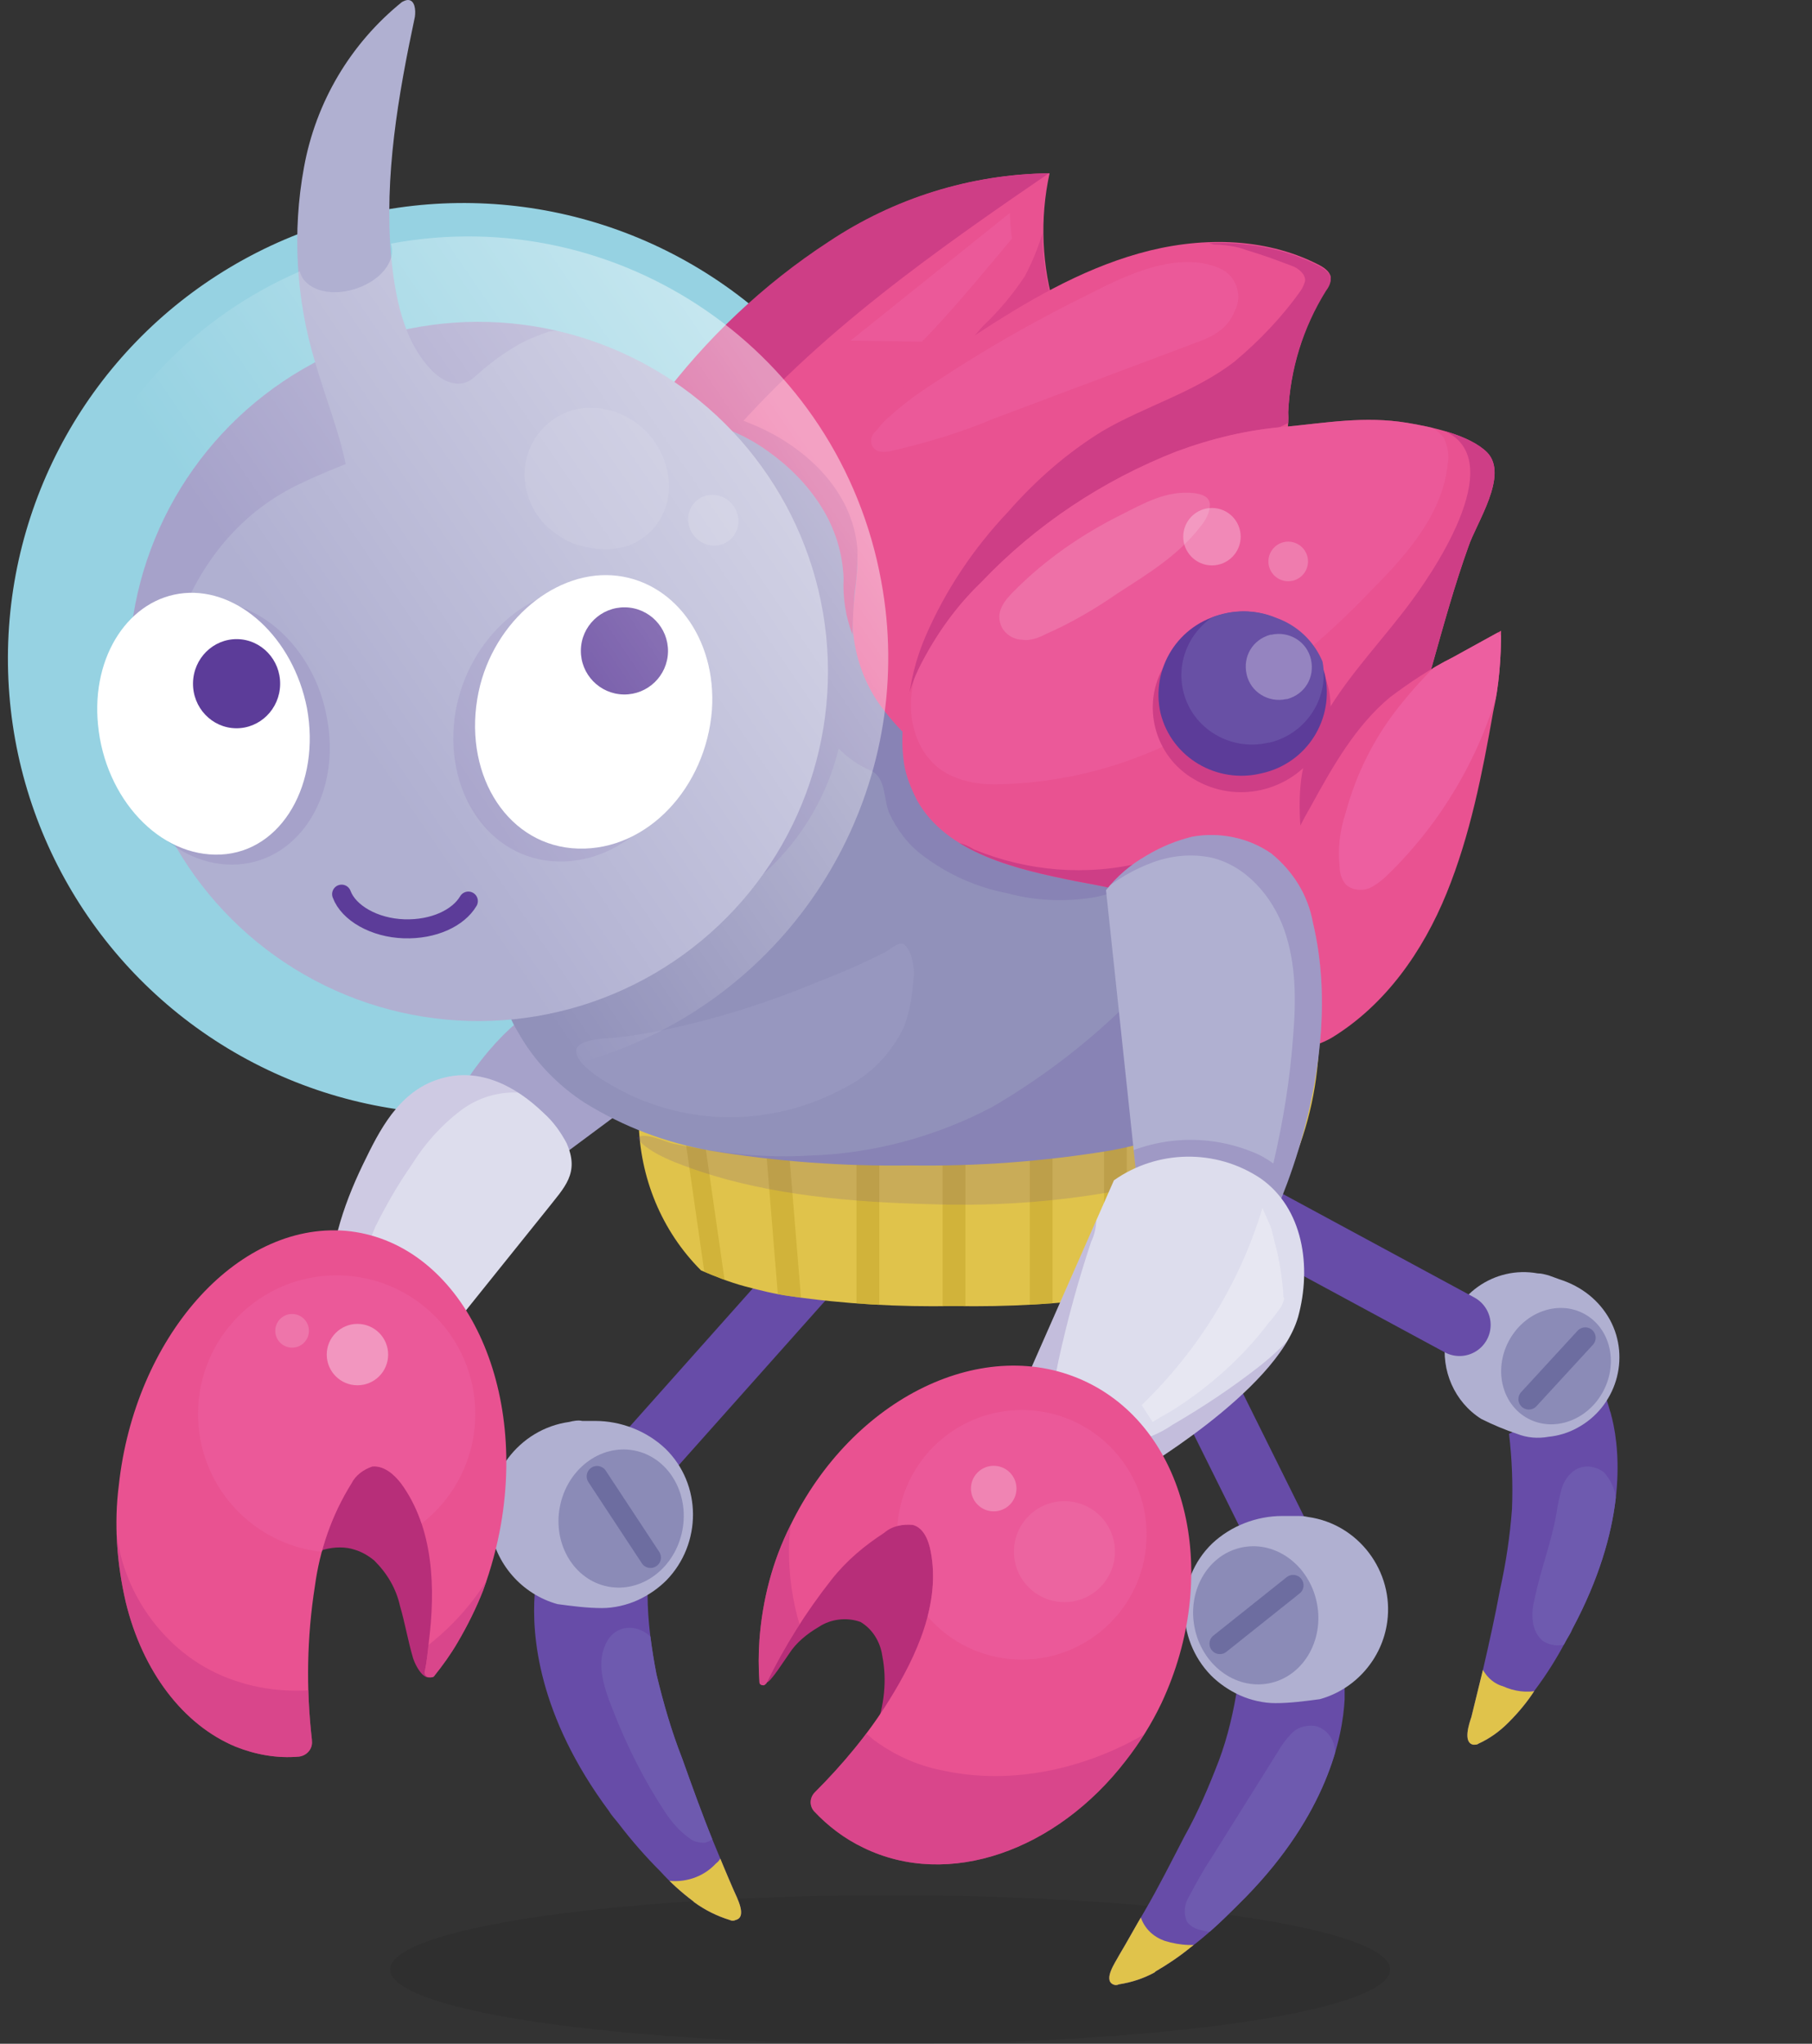 <?xml version="1.0" encoding="utf-8"?>
<!-- Generator: Adobe Illustrator 21.0.0, SVG Export Plug-In . SVG Version: 6.00 Build 0)  -->
<svg version="1.1" id="Layer_1" xmlns="http://www.w3.org/2000/svg" xmlns:xlink="http://www.w3.org/1999/xlink" x="0px" y="0px"
	 viewBox="0 0 183 206.4" style="enable-background:new 0 0 183 206.4;" xml:space="preserve">
<rect x="0" y="0" width="183" height="206.4" fill="#333333" stroke="none"/>
<style type="text/css">
	.st0{opacity:8.000000e-02;enable-background:new    ;}
	.st1{fill:#96D2E2;}
	.st2{fill:none;stroke:#674CA8;stroke-width:6.29;stroke-miterlimit:10;}
	.st3{fill:#674CA8;}
	.st4{fill:#B0B0D1;}
	.st5{fill:#8B8BB7;}
	.st6{fill:#E0C34B;}
	.st7{opacity:0.67;}
	.st8{clip-path:url(#SVGID_2_);}
	.st9{fill:#C9AC31;}
	.st10{opacity:0.12;fill:#5C3C99;enable-background:new    ;}
	.st11{fill:#DDDDED;}
	.st12{clip-path:url(#SVGID_4_);}
	.st13{fill:#B72E79;}
	.st14{fill:#E95291;}
	.st15{clip-path:url(#SVGID_6_);}
	.st16{opacity:0.59;fill:#ED5FA0;enable-background:new    ;}
	.st17{opacity:0.56;fill:#CE3E86;enable-background:new    ;}
	.st18{fill:#9191BA;}
	.st19{fill:none;stroke:#674CA8;stroke-width:6.29;stroke-linecap:round;stroke-miterlimit:10;}
	.st20{opacity:0.17;fill:#5C3C99;enable-background:new    ;}
	.st21{clip-path:url(#SVGID_8_);}
	.st22{fill:#CE3E86;}
	.st23{fill:#DB4589;}
	.st24{clip-path:url(#SVGID_10_);}
	.st25{clip-path:url(#SVGID_12_);}
	.st26{clip-path:url(#SVGID_14_);}
	.st27{opacity:0.2;fill:#5C3C99;enable-background:new    ;}
	.st28{clip-path:url(#SVGID_16_);}
	.st29{opacity:0.3;fill:#FFFFFF;enable-background:new    ;}
	.st30{clip-path:url(#SVGID_18_);}
	.st31{fill:#6E5AAF;}
	.st32{clip-path:url(#SVGID_20_);}
	.st33{clip-path:url(#SVGID_22_);}
	.st34{fill:#ED5FA0;}
	.st35{opacity:0.14;fill:#FFFFFF;enable-background:new    ;}
	.st36{opacity:0.29;fill:#FFFFFF;enable-background:new    ;}
	.st37{opacity:0.21;fill:#FFFFFF;enable-background:new    ;}
	.st38{fill:none;stroke:#6D6DA0;stroke-width:2.1;stroke-linecap:round;stroke-miterlimit:10;}
	.st39{opacity:0.22;fill:#B0B0D1;enable-background:new    ;}
	.st40{clip-path:url(#SVGID_24_);}
	.st41{opacity:0.37;fill:#FFFFFF;enable-background:new    ;}
	.st42{opacity:7.000000e-02;fill:#FFFFFF;enable-background:new    ;}
	.st43{opacity:0.26;fill:#FFFFFF;enable-background:new    ;}
	.st44{opacity:0.17;fill:#FFFFFF;enable-background:new    ;}
	.st45{clip-path:url(#SVGID_26_);}
	.st46{fill:#5C3C99;}
	.st47{clip-path:url(#SVGID_28_);}
	.st48{fill:#6850A5;}
	.st49{fill:#FFFFFF;}
	.st50{clip-path:url(#SVGID_30_);}
	.st51{clip-path:url(#SVGID_32_);}
	.st52{fill:none;stroke:#5C3C99;stroke-width:1.92;stroke-linecap:round;stroke-miterlimit:10;}
	.st53{opacity:9.000000e-02;fill:#FFFFFF;enable-background:new    ;}
	.st54{opacity:0.65;fill:url(#SVGID_33_);enable-background:new    ;}
</style>
<title>ziggy_8</title>
<g id="Layer_2">
	<g id="Layer_1-2">
		<ellipse class="st0" cx="89.9" cy="198.9" rx="50.5" ry="7.5"/>
		
			<ellipse transform="matrix(1 -1.308960e-02 1.308960e-02 1 -0.867 0.619)" class="st1" cx="46.8" cy="66.5" rx="46" ry="46"/>
		<line class="st2" x1="63.6" y1="148.8" x2="81.5" y2="128.7"/>
		<path class="st3" d="M54,161c0-0.3,0.1-0.6,0.1-0.8c0.1-0.8,0.2-1.6,0.4-2.4l10.9,3.2c0,2.7,0.4,5.5,0.9,8.1
			c0.7,2.9,1.5,5.7,2.6,8.5c1,2.8,2,5.6,3.1,8.3c0.7,1.7,1.4,3.4,2.1,5c0.3,0.7,1.4,2.7,0.2,3c-0.2,0.1-0.4,0.1-0.6,0
			c-1.3-0.4-2.5-1-3.6-1.8l-0.1-0.1c-1.2-0.9-2.3-1.9-3.3-3c-1.5-1.5-2.9-3.1-4.2-4.8c-0.3-0.4-0.7-0.8-1-1.3
			C54.3,173.2,53.7,165.1,54,161L54,161z"/>
		<path class="st4" d="M58.8,143.5c0.4,0,0.9,0,1.3,0c2.6,0,5.2,1,7.1,2.8c3.7,3.6,3.7,9.6,0.1,13.3c-0.8,0.8-1.8,1.5-2.9,2
			c-1.1,0.5-2.4,0.8-3.6,0.8c-1.5,0-3-0.2-4.5-0.4c-3.6-1-6.3-4.1-6.8-7.8c-0.7-5.1,2.9-9.9,8-10.6
			C57.9,143.5,58.4,143.4,58.8,143.5L58.8,143.5z"/>
		<ellipse transform="matrix(0.188 -0.982 0.982 0.188 -99.716 186.188)" class="st5" cx="62.8" cy="153.4" rx="7" ry="6.3"/>
		<path class="st6" d="M133.1,101.3l-67.4,10.8c-0.4,0.4-0.8,0.7-1.2,1.1c0.1,5.7,2.3,11.1,6.3,15.1c1.4,0.6,2.9,1.2,4.4,1.6
			c1.5,0.4,3.1,0.8,4.6,1c5.5,0.8,11,1.1,16.5,1l0,0c5.5,0.1,11-0.2,16.5-1c3.6-0.5,7-1.6,10.2-3.2c0.7-0.4,1.4-0.8,2-1.3
			C131,119.5,133.9,110.4,133.1,101.3z"/>
		<path class="st3" d="M135.8,171.6c0-0.3,0-0.5,0-0.8c0-0.8,0-1.5-0.1-2.3l-10.7,1.7c-0.4,2.6-1,5.2-1.9,7.6
			c-1,2.6-2.1,5.2-3.5,7.7c-1.3,2.5-2.6,5.1-4,7.5c-0.9,1.5-1.7,3-2.6,4.5c-0.3,0.6-1.6,2.4-0.6,2.9c0.2,0.1,0.4,0.1,0.6,0
			c1.3-0.2,2.5-0.6,3.6-1.2l0.1-0.1c1.2-0.7,2.4-1.5,3.5-2.4c1.6-1.2,3.1-2.6,4.5-4c0.3-0.3,0.7-0.7,1.1-1.1
			C134,183.2,135.6,175.5,135.8,171.6L135.8,171.6z"/>
		<g class="st7">
			<g>
				<defs>
					<path id="SVGID_1_" d="M133.1,101.3l-67.4,10.8c-0.4,0.4-0.8,0.7-1.2,1.1c0.1,5.7,2.3,11.1,6.3,15.1c1.4,0.6,2.9,1.2,4.4,1.6
						c1.5,0.4,3.1,0.8,4.6,1c5.5,0.8,11,1.1,16.5,1l0,0c5.5,0.1,11-0.2,16.5-1c3.6-0.5,7-1.6,10.2-3.2c0.7-0.4,1.4-0.8,2-1.3
						C131,119.5,133.9,110.4,133.1,101.3z"/>
				</defs>
				<clipPath id="SVGID_2_">
					<use xlink:href="#SVGID_1_"  style="overflow:visible;"/>
				</clipPath>
				<g class="st8">
					<polygon class="st9" points="81.1,133.6 78.8,133.7 77.2,114.1 79.5,114 					"/>
					<rect x="86.5" y="113.7" class="st9" width="2.3" height="19.6"/>
					<rect x="95.2" y="113.9" class="st9" width="2.3" height="19.6"/>
					<rect x="104" y="114" class="st9" width="2.3" height="19.7"/>
					<rect x="111.5" y="113.7" class="st9" width="2.3" height="19.6"/>
					<polygon class="st9" points="73.8,133.6 71.9,133.8 69.1,114.3 71,114.1 					"/>
				</g>
			</g>
		</g>
		<path class="st4" d="M53.8,118.9l14.4-10.7c0,0,3.3-7.8-1.5-8.9s-13.5-0.7-20.9,11.9L53.8,118.9z"/>
		<path class="st10" d="M53.8,118.9l14.4-10.7c0,0,3.3-7.8-1.5-8.9s-13.5-0.7-20.9,11.9L53.8,118.9z"/>
		<path class="st11" d="M44.2,135.9l6.1-7.6l4.9-6.1c1.8-2.3,3.4-3.7,2-6.8c-0.6-1.1-1.3-2.1-2.3-3c-2.8-2.7-6.4-4.6-10.3-3.5
			s-5.9,4.5-7.6,8c-2.1,4.2-3.7,8.7-3.7,13.4"/>
		<g>
			<defs>
				<path id="SVGID_3_" d="M44.2,135.9l6.1-7.6l4.9-6.1c1.8-2.3,3.4-3.7,2-6.8c-0.6-1.1-1.3-2.1-2.3-3c-2.8-2.7-6.4-4.6-10.3-3.5
					s-5.9,4.5-7.6,8c-2.1,4.2-3.7,8.7-3.7,13.4"/>
			</defs>
			<clipPath id="SVGID_4_">
				<use xlink:href="#SVGID_3_"  style="overflow:visible;"/>
			</clipPath>
			<g class="st12">
				<path class="st10" d="M41.6,117.6c1.3-2.1,3-4,5-5.5c2-1.5,4.6-2.1,7-1.6c-2.4-2.4-6-3.4-9.3-2.5c-3.3,0.9-6.1,3-8,5.8
					c-1.9,2.8-3.2,5.9-4,9.2c-0.2,0.5-0.2,1,0,1.5c0.3,0.3,0.6,0.6,1,0.7c0.8,0.3,2.1,1.2,3,1s1.3-1.6,1.6-2.3
					C39,121.7,40.2,119.6,41.6,117.6z"/>
			</g>
		</g>
		<path class="st13" d="M35.8,156.5c0.7,0.2,1.4,0.6,2,1.1c1.3,1.3,2.2,2.8,2.6,4.6c0.5,1.7,0.8,3.5,1.3,5.2c0.3,1,1.5,3.1,2.3,1.3
			c1.3-2.8,2-5.9,2.2-9c0.3-3.3,0.2-6.8-1.3-9.9s-4.5-5.5-7.8-5.4c-4.7,0.1-7,4.3-8.2,8.2c-0.7,2.1-1.6,4.7-1.2,6.9
			c0,0.2,0.1,0.3,0.2,0.5c0.3,0.4,1,0,1.3-0.3c1.1-1.1,2-2.6,3.5-3.2C33.8,156.2,34.9,156.2,35.8,156.5z"/>
		<path class="st14" d="M34.9,124.3C23.8,123.4,13.6,135.2,12,150c-0.5,3.9-0.2,7.9,0.7,11.8c1.7,7,5.8,12.4,11.1,14.6
			c2,0.8,4.2,1.2,6.4,1c0.8-0.1,1.4-0.8,1.3-1.6c0,0,0,0,0-0.1c-0.6-5.2-0.5-10.4,0.3-15.5c0.5-3.7,1.7-7.2,3.7-10.4
			c0.4-0.8,1.2-1.4,2.1-1.7c1.2-0.1,2.2,0.8,2.9,1.7c3.3,4.5,3.5,10.6,2.8,16.1c-0.1,1-0.2,1.9-0.4,2.9c-0.1,0.3,0.2,0.6,0.5,0.6
			c0.2,0,0.4,0,0.5-0.2c0.8-1,1.6-2.1,2.3-3.3c1-1.7,1.9-3.5,2.6-5.3c0.8-2.2,1.4-4.4,1.8-6.7C53.2,138.8,46.1,125.3,34.9,124.3z"/>
		<g>
			<defs>
				<path id="SVGID_5_" d="M34.9,124.3C23.8,123.4,13.6,135.2,12,150c-0.5,3.9-0.2,7.9,0.7,11.8c1.7,7,5.8,12.4,11.1,14.6
					c2,0.8,4.2,1.2,6.4,1c0.8-0.1,1.4-0.8,1.3-1.6c0,0,0,0,0-0.1c-0.6-5.2-0.5-10.4,0.3-15.5c0.5-3.7,1.7-7.2,3.7-10.4
					c0.4-0.8,1.2-1.4,2.1-1.7c1.2-0.1,2.2,0.8,2.9,1.7c3.3,4.5,3.5,10.6,2.8,16.1c-0.1,1-0.2,1.9-0.4,2.9c-0.1,0.3,0.2,0.6,0.5,0.6
					c0.2,0,0.4,0,0.5-0.2c0.8-1,1.6-2.1,2.3-3.3c1-1.7,1.9-3.5,2.6-5.3c0.8-2.2,1.4-4.4,1.8-6.7C53.2,138.8,46.1,125.3,34.9,124.3z"
					/>
			</defs>
			<clipPath id="SVGID_6_">
				<use xlink:href="#SVGID_5_"  style="overflow:visible;"/>
			</clipPath>
			<g class="st15">
				<circle class="st16" cx="34" cy="142.8" r="14"/>
				<path class="st17" d="M11.8,151.1c-0.9,7.1,3.3,14.4,9.5,17.6s13.9,2.5,19.9-1.1c7.5-4.8,12-13,11.9-21.9l3.6,19.7l-14.2,18.4
					l-16.2,2.7l-15.2-7.3l-2.5-13.7l0.2-10.8l3.4-8.6"/>
			</g>
		</g>
		<path class="st18" d="M133.5,97c0-0.1,0-0.1,0-0.2c0-0.3,0-0.6,0-0.8c0-0.4,0-0.1,0-0.1c-0.1-1.4-0.5-2.8-1.2-4
			c-1.8-3.5-5-6.1-8.2-8c-9.5-5.7-21.3-7.5-32.2-7.5l0,0c-10.9,0-22.7,1.8-32.2,7.5c-3.3,2-6.5,4.6-8.2,8c-0.6,1.2-1,2.6-1.2,4
			c0,0,0,0.1,0,0.1c0,0.3,0,0.6,0,0.8c0,0.1,0,0.1,0,0.2s0,0.1,0,0.1c0.1,2.5,0.7,5,2,7.1c1.6,2.9,4,5.4,6.8,7.2
			c3.9,2.4,8.1,4,12.6,4.8c6.7,1.1,13.4,1.6,20.2,1.5l0,0c6.8,0.1,13.5-0.4,20.2-1.5c4.5-0.8,8.7-2.4,12.6-4.8
			c2.8-1.8,5.2-4.3,6.8-7.2c1.3-2.2,1.9-4.6,2-7.1C133.4,97.1,133.5,97.1,133.5,97z"/>
		<line class="st2" x1="129.6" y1="156" x2="116.2" y2="129"/>
		<ellipse class="st18" cx="81.1" cy="60.8" rx="23.5" ry="23"/>
		<path class="st4" d="M130.9,153.1c-0.4,0-0.9,0-1.4,0c-2.6,0-5.2,1-7.1,2.8c-3.7,3.6-3.7,9.6-0.1,13.3c0.8,0.8,1.8,1.5,2.9,2
			c1.1,0.5,2.4,0.8,3.6,0.8c1.5,0,3-0.2,4.5-0.4c3.6-1,6.3-4.1,6.8-7.8c0.7-5.1-2.9-9.9-8-10.6C131.7,153.1,131.3,153.1,130.9,153.1
			L130.9,153.1z"/>
		<ellipse transform="matrix(0.982 -0.188 0.188 0.982 -28.458 26.824)" class="st5" cx="126.9" cy="163.1" rx="6.3" ry="7"/>
		<path class="st3" d="M162.8,143.2c-0.1-0.3-0.1-0.5-0.2-0.7c-0.2-0.7-0.4-1.4-0.7-2.1l-9.5,4.4c0.3,2.5,0.4,5.1,0.3,7.6
			c-0.2,2.7-0.6,5.4-1.2,8.1c-0.5,2.7-1.1,5.4-1.7,8c-0.4,1.6-0.8,3.3-1.2,4.9c-0.2,0.6-0.9,2.6,0.2,2.8c0.2,0,0.4,0,0.5-0.1
			c1.1-0.5,2.1-1.2,3-2.1l0.1-0.1c1-1,1.9-2.1,2.6-3.2c1.2-1.6,2.2-3.2,3.1-4.9c0.2-0.4,0.5-0.8,0.7-1.3
			C164.2,154.4,163.7,146.9,162.8,143.2L162.8,143.2z"/>
		<path class="st4" d="M156.4,128.8l1.1,0.4c2.2,0.7,4,2.1,5.1,4.1c2.1,3.9,0.6,8.8-3.3,10.9c-0.9,0.5-1.9,0.8-2.9,0.9
			c-1.1,0.2-2.2,0.1-3.2-0.3c-1.2-0.4-2.4-0.9-3.6-1.5c-2.7-1.7-4.1-4.9-3.6-8.1c0.7-4.4,4.9-7.4,9.3-6.6
			C155.7,128.6,156,128.7,156.4,128.8L156.4,128.8z"/>
		<ellipse transform="matrix(0.47 -0.883 0.883 0.47 -38.544 211.826)" class="st5" cx="157.1" cy="138" rx="6" ry="5.4"/>
		<line class="st19" x1="147.4" y1="133.8" x2="125.2" y2="121.8"/>
		<path class="st20" d="M115,85.9c-4-4.4-10.2-6.1-14.5-10.1c-6.3-5.8-7.6-15.2-11.8-22.7c-1.7-3.1-3.9-5.8-6.6-8.2
			c-1.9-1.8-4.1-3.1-6.5-4c-2.4-0.9-5.1-0.8-7.5,0.1c-1.6,0.5-2.8,1.8-3.1,3.5c-13.7-2.6-27,6.3-29.7,20.1s6.3,27,20.1,29.7
			c13.2,2.5,26.1-5.7,29.3-18.7c0.9,0.9,2,1.7,3.2,2.2c1.6,0.7,1.3,2.8,1.9,4.3c0.8,1.7,1.9,3.2,3.4,4.3c2.5,1.9,5.4,3.2,8.5,3.8
			c2.9,0.8,6,0.9,8.9,0.4c1.5-0.3,2.9-0.8,4.2-1.6C116.5,88.1,116.2,87.3,115,85.9z"/>
		<path class="st14" d="M80.7,47c-0.8-0.7-1.6-1.3-2.4-1.9c-1.5-1.2-3.1-2.2-4.9-2.8c-2.9-0.9-6-0.1-8.1,2c-0.4-1.3,0.5-2.7,1.4-3.8
			c4.7-6.3,10.5-11.8,17.1-16.1c6.6-4.4,14.3-6.8,22.2-6.9c-1,4.6-0.8,9.4,0.6,13.9c-3.9,2.7-7.7,5.6-11.4,8.7l-6,4.9
			c-1.1,1.1-2,2.3-2.8,3.6c-0.4,0.6,0.1,1.8-0.5,2.2c-0.8,0.5-2.4-1.2-3-1.8S81.4,47.6,80.7,47z"/>
		<g>
			<defs>
				<path id="SVGID_7_" d="M79.9,47.8c-1.4-2.6-3.8-4.6-6.6-5.5c-2.9-0.9-6-0.1-8.1,2c-0.4-1.3,0.5-2.7,1.4-3.8
					c4.7-6.3,10.5-11.8,17.1-16.1c6.6-4.4,14.3-6.8,22.2-6.9c-1,4.6-0.8,9.4,0.6,13.9c-3.9,2.7-7.7,5.6-11.4,8.7l-6.5,5.3
					c-2,1.7-4.5,3.2-6.3,5.2C81.3,49.8,80.5,48.8,79.9,47.8z"/>
			</defs>
			<clipPath id="SVGID_8_">
				<use xlink:href="#SVGID_7_"  style="overflow:visible;"/>
			</clipPath>
			<g class="st21">
				<path class="st22" d="M72.8,45.1c9.6-11.4,22-20,34.3-28.4c-0.7-1-1.8-1.7-3-1.9c-1.3-0.2-2.5-0.3-3.8-0.2
					c-6.6,0.2-13.2,1.7-19.3,4.2c-6.1,2.6-11.4,6.9-15,12.5c-2.2,3.5-3.5,7.8-2.1,11.7c0.3,1,1,1.9,1.9,2.4c1.1,0.4,2.4-0.1,3.5-0.5
					S72,44.2,72.8,45.1z"/>
				<path class="st23" d="M106.2,16.2c0.2,4.1-0.8,8.1-2.7,11.7c-1.2,1.8-2.6,3.5-4.2,5c-2.8,3.1-5.2,6.6-6.9,10.4
					c6-7.1,12.3-14.5,20.8-18.1c0.4-0.2,0.8-0.4,0.8-0.8c0-0.1,0-0.3-0.1-0.4c-0.8-1.8-2-3.5-3.6-4.7c-1.2-0.9-2.9-1.6-4-0.6"/>
			</g>
		</g>
		<path class="st14" d="M94.6,76.1c-2.1-0.1-5.4-4.3-6.2-5.6c-1.5-2.4-2.3-5.2-2.3-8c0.1-2,0.5-4.1,0.5-6.1
			c-0.1-1.5-0.4-3.1-1.1-4.5c-0.6-1.3-2.2-2.5-2.7-3.7c-0.8-1.9,4.3-5.7,5.7-6.9c3.1-2.7,6.5-5.2,9.9-7.4c5.2-3.4,10.6-6.6,16.6-8.3
			s12.6-1.7,18.1,1.1c0.6,0.3,1.2,0.7,1.3,1.3c0,0.5-0.2,0.9-0.5,1.3c-2.3,3.7-3.6,7.9-3.8,12.3c0.1,1.5-0.2,2.9-0.7,4.3
			c-0.9,1.3-2.1,2.4-3.6,3.1c-6.2,3.4-12,7.4-17.6,11.8c-2.7,2.2-5.2,4.7-7.5,7.3c-1.1,1.3-2.2,2.7-3.2,4.1
			c-0.5,0.7-1.8,3.6-2.6,3.8C94.9,76.1,94.8,76.1,94.6,76.1z"/>
		<g>
			<defs>
				<path id="SVGID_9_" d="M94.6,77.1c-3.2-1.1-5.9-3.5-7.3-6.7c-1.4-3.1-2.2-6.4-2.5-9.8c-0.5-3.8-0.8-7.9-3.4-10.7
					c-0.6-0.6,0.2-1,0.7-1.7C86.5,42.5,92.4,38,98.4,34c5.2-3.4,10.6-6.6,16.6-8.3s12.6-1.7,18.1,1.1c0.6,0.3,1.2,0.7,1.3,1.3
					c0,0.5-0.2,0.9-0.5,1.3c-2.3,3.7-3.6,7.9-3.8,12.3c0.1,1.5-0.2,2.9-0.7,4.3c-0.9,1.3-2.1,2.4-3.6,3.1c-6.2,3.4-12,7.4-17.6,11.8
					C102.8,65.3,98.1,70.8,94.6,77.1z"/>
			</defs>
			<clipPath id="SVGID_10_">
				<use xlink:href="#SVGID_9_"  style="overflow:visible;"/>
			</clipPath>
			<g class="st24">
				<path class="st22" d="M129,26.3c0.5,0.2,1.1,0.4,1.6,0.6s1.3,0.8,1.2,1.5c-0.1,0.3-0.2,0.6-0.4,0.9c-1.9,2.7-4.2,5.1-6.7,7.2
					c-4,3.1-9,4.5-13.3,7c-3.6,2.2-6.8,5-9.6,8.2c-3.5,3.7-6.3,7.9-8.3,12.5c-1,2.3-1.6,4.7-1.8,7.2c0,1,0,2,0.2,3
					c0.1,0.9,1,2.6,0.9,3.3c1-8.1,4.6-15.7,10.2-21.7c3.5-3.5,7.7-6.2,12.4-7.8c2.3-0.9,4.8-1.4,7.1-2.2c2.2-0.8,4.3-1.7,6.4-2.7
					c1.1-0.5,2.2-1.1,3.1-1.8c2.1-1.9,1.8-5.2,2.7-7.7c0.7-1.6,1.5-3.1,2.6-4.5c0.2-0.2,0.3-0.4,0.3-0.7c0-0.3-0.2-0.6-0.5-0.8
					c-2.2-1.9-4.8-3.2-7.6-3.9c-2.4-0.6-6.3-1.2-8.6,0c-0.3,0.2,1.6,0.8,1.7,0.8c0.8,0,1.6,0.1,2.5,0.3
					C126.3,25.4,127.7,25.8,129,26.3z"/>
			</g>
		</g>
		<path class="st14" d="M92.6,80.8c-0.6-1.2-1.1-2.4-1.3-3.7c-0.5-3.4,0.1-6.9,1.7-10c1.6-3.1,3.6-5.9,6.1-8.3
			c5.5-5.8,12.3-10.3,19.7-13.2c3.5-1.3,7.2-2.2,11-2.5c4.2-0.4,8-1.1,12.3-0.4c2.4,0.4,6.3,1.2,8.1,3c2.2,2.3-1.1,7.1-1.9,9.5
			c-1.4,3.9-2.5,7.9-3.6,11.8c-2.2,7.8-4.5,15.7-8.7,22.7c-0.8,1.5-2,2.8-3.5,3.7c-2.1,1-5.2,0.4-7.4-0.2
			c-5.4-1.8-10.8-3.2-16.4-4.2C102.7,87.8,95.6,86.2,92.6,80.8z"/>
		<g>
			<defs>
				<path id="SVGID_11_" d="M92.6,80.8c-0.6-1.2-1.1-2.4-1.3-3.7c-0.5-3.4,0.1-6.9,1.7-10c1.6-3.1,3.6-5.9,6.1-8.3
					c5.5-5.8,12.3-10.3,19.7-13.2c3.5-1.3,7.2-2.2,11-2.5c4.2-0.4,8-1.1,12.3-0.4c2.4,0.4,6.3,1.2,8.1,3c2.2,2.3-1.1,7.1-1.9,9.5
					c-1.4,3.9-2.5,7.9-3.6,11.8c-2.2,7.8-4.5,15.7-8.7,22.7c-0.8,1.5-2,2.8-3.5,3.7c-2.1,1-5.2,0.4-7.4-0.2
					c-5.4-1.8-10.8-3.2-16.4-4.2C102.7,87.8,95.6,86.2,92.6,80.8z"/>
			</defs>
			<clipPath id="SVGID_12_">
				<use xlink:href="#SVGID_11_"  style="overflow:visible;"/>
			</clipPath>
			<g class="st25">
				<path class="st22" d="M144.6,43.1c8.5,2,0.8,13.7-1.9,17.4s-5.9,7-8.3,10.8c-1.4,2-2.4,4.3-2.9,6.8c-0.6,3.6,0,7.8,0.7,11.4
					c0.2,1.1,1,6.6,2.7,6.5c0.6,0,1.9-3.4,2.3-3.9c0.8-1.2,1.6-2.4,2.4-3.6c6.1-9.7,7.2-21.7,11.1-32.4c1.1-2.9,2.4-6.1,1.4-9
					C151,43.9,147.7,42.2,144.6,43.1z"/>
				<path class="st16" d="M95.6,78.1c1.7,0.9,3.6,1.2,5.5,1.1c7.3-0.2,14.4-2.3,20.7-6.1c6.2-3.8,11.9-8.4,16.9-13.7
					c3.5-3.5,7-7.6,7.5-12.5c0.2-0.9,0-1.9-0.4-2.7c-0.7-0.9-1.8-1.4-2.9-1.6c-8.3-2-17.1-0.7-24.9,2.6c-6.1,2.7-11.7,6.3-16.7,10.8
					c-4.3,3.8-8.2,7.4-9.1,13.2C91.5,72.6,92.6,76.4,95.6,78.1z"/>
				<path class="st22" d="M98.4,85.8c5.4,2.2,11.3,2.7,17,1.3c-0.9,1.2-1.9,2.3-2.9,3.4c-0.4,0.4-0.8,0.7-1.3,1
					c-0.5,0.2-0.9,0.3-1.4,0.3c-3.8,0-7.5-1-10.8-3c-1-0.5-2-1.2-2.9-2c-0.4-0.4-2.1-2.1-0.8-2.4c0.5-0.2,1,0.4,1.4,0.7
					C97.3,85.2,97.9,85.5,98.4,85.8z"/>
			</g>
		</g>
		<path class="st14" d="M130.3,100.9c-0.2,0.8-0.2,1.7-0.2,2.5c0.1,0.8,0.5,1.6,1.3,2c1,0.5,2.2-0.1,3.1-0.6
			c5.4-3.3,9.2-8.7,11.6-14.6s3.6-12.1,4.7-18.3c0.6-2.7,0.8-5.4,0.8-8.2l-4.9,2.7c-2.2,1.1-4.3,2.5-6.3,4c-3.5,2.9-5.8,7-8,11
			c-0.8,1.4-1.6,2.9-2.2,4.4c-0.8,1.4-0.9,3.1-0.4,4.6C130.7,93.9,130.9,97.4,130.3,100.9z"/>
		<path class="st20" d="M81.8,116.7c6.4-0.2,12.7-1.9,18.4-4.9c5.5-3.2,10.6-7.2,15-11.8c1.5,1.2,2.4,4.1,3,5.9
			c0.5,1.4,0.8,2.8,1,4.2c0.2,1.4,0.3,2.9,0.1,4.3c-0.3,1.1-0.6,2.2-0.8,3.4c0.1,0.8-0.5,1.5-1.3,1.6c-0.1,0-0.1,0-0.2,0
			c-7.7,1.8-15.5,2.5-23.4,2.2c-7.6-0.2-15.7-0.9-22.9-3.3c-2-0.7-5.1-1.7-6.4-3.4c0.9-0.6,2.8,0.4,3.7,0.6c1.5,0.3,3,0.6,4.5,0.8
			C75.5,116.7,78.7,116.9,81.8,116.7z"/>
		<path class="st13" d="M82.7,164.3c1.2-0.8,2.8-1,4.2-0.5c1.2,0.7,2,2,2.2,3.4c0.5,2.5,0.2,5.1-0.7,7.5c-0.9,2.4-2,4.6-3.3,6.8
			c0.6,0.6,1.4,0.9,2.2,0.8c2.8-0.1,5-2.1,6.9-4.2c2.6-2.8,4.6-6,5.9-9.6c1.3-3.6,1.5-7.5,0.4-11.1c-0.3-1.2-0.9-2.3-1.7-3.3
			c-1.4-1.4-3.5-2.2-5.5-2c-2,0.2-3.9,0.9-5.6,2c-4.9,3.2-8.5,8.1-10.1,13.8c-0.2,0.5-0.4,1-0.4,1.6c0,0.1,0.1,0.3,0.2,0.4
			c0.3,0.2,2-2.5,2.3-2.9C80.4,165.9,81.5,165,82.7,164.3z"/>
		<path class="st4" d="M132.6,93.2c-0.5-2.8-2-5.2-4.2-7c-2.3-1.6-5.2-2.2-8-1.7c-1.6,0.4-3.1,1-4.6,1.9c-1.6,0.9-3,2.1-4.1,3.5
			l3.3,31l13.3,2.6C128.3,123.6,136.1,107.9,132.6,93.2z"/>
		<g>
			<defs>
				<path id="SVGID_13_" d="M132.6,93.2c-0.5-2.8-2-5.2-4.2-7c-2.3-1.6-5.2-2.2-8-1.7c-1.6,0.4-3.1,1-4.6,1.9
					c-1.6,0.9-3,2.1-4.1,3.5l3.3,31l13.3,2.6C128.3,123.6,136.1,107.9,132.6,93.2z"/>
			</defs>
			<clipPath id="SVGID_14_">
				<use xlink:href="#SVGID_13_"  style="overflow:visible;"/>
			</clipPath>
			<g class="st26">
				<path class="st27" d="M136,96.4l-2.3-10.3l-6.5-3.1l-6.9-1.6l-6.1,3.9l-3,4.8c1.6-1.3,3.3-2.3,5.2-3c1.9-0.7,3.9-0.9,5.9-0.5
					c3.5,0.8,6.2,3.9,7.4,7.3s1.2,7.1,0.9,10.7c-0.3,4.3-1,8.6-2,12.9c-0.7-0.5-1.4-0.9-2.2-1.2c-5.5-2.2-11.8-1.3-16.4,2.4l2.2,4.2
					l16.7,3l3.3-4.1c-0.2-0.6-0.5-1.1-0.8-1.6l4.3-10.3L136,96.4z"/>
			</g>
		</g>
		<path class="st11" d="M131.1,133c1.4-5.1,0.5-11-3.8-14c-4.5-3-10.4-2.9-14.8,0.2l-8.9,20.2l10.7,9.6
			C114.3,149,128.9,140.6,131.1,133z"/>
		<g>
			<defs>
				<path id="SVGID_15_" d="M131.1,133c1.4-5.1,0.5-11-3.8-14c-4.5-3-10.4-2.9-14.8,0.2l-8.9,20.2l10.7,9.6
					C114.3,149,128.9,140.6,131.1,133z"/>
			</defs>
			<clipPath id="SVGID_16_">
				<use xlink:href="#SVGID_15_"  style="overflow:visible;"/>
			</clipPath>
			<g class="st28">
				<path class="st27" d="M134.1,129.6c-1.6,3.2-3.9,6-6.8,8.3c-2.8,2.2-5.8,4.2-8.9,6c-1.3,0.9-2.8,1.5-4.4,1.8
					c0.5,1.1,1,2.2,1.6,3.3c0.2,0.3,0.4,0.5,0.6,0.7c0.7,0.4,1.6,0,2.3-0.5c2.7-1.9,5.2-4,7.5-6.4c2-1.8,3.8-3.8,5.4-6
					C132.9,134.6,133.8,132.1,134.1,129.6z"/>
				<path class="st27" d="M110.2,125.4c0.5-1,0.6-2.2,0.5-3.3c-4.6,4-7.7,9.4-8.8,15.4c-0.3,1.4,0.5,2.8,2,3.1
					c0.2,0.1,0.5,0.1,0.7,0.1c1.9,0,2-1.9,2.3-3.3C107.8,133.3,108.9,129.3,110.2,125.4z"/>
			</g>
		</g>
		<path class="st14" d="M109.8,139.6c-10.3-5-23.7,1.5-30,14.5c-1.8,3.6-2.8,7.5-3.1,11.5c-0.1,1.4-0.1,2.8,0,4.3
			c0,0.2,0.2,0.3,0.4,0.3c0.1,0,0.2-0.1,0.3-0.2c1.8-3.7,4-7.2,6.6-10.5c1.5-1.9,3.3-3.4,5.3-4.7c0.8-0.7,1.9-0.9,2.9-0.8
			c1.1,0.3,1.6,1.6,1.8,2.7c1,5.2-1.4,10.5-4.2,15c-2.1,3.4-4.7,6.5-7.5,9.3c-0.5,0.5-0.6,1.3-0.1,1.9c1.4,1.5,3.1,2.8,5,3.7
			c8.6,4.2,19.5,0.3,26.5-8.8c1.4-1.8,2.6-3.7,3.6-5.8C123.3,159.2,120.1,144.6,109.8,139.6z"/>
		<path class="st29" d="M129.6,130.6c-0.1-1.4-0.3-2.7-0.6-4.1c-0.2-0.8-0.4-1.6-0.6-2.4c-0.2-0.6-0.8-1.8-0.9-2.1
			c-2.3,7.6-6.5,14.4-12.2,19.9l1.1,1.7c0,0,1.5-0.9,1.9-1.1c3.8-2.4,7.2-5.4,9.9-9c0.4-0.4,0.7-0.9,1.1-1.4c0.2-0.3,0.3-0.6,0.4-1
			C129.6,131.1,129.6,130.9,129.6,130.6z"/>
		<g>
			<defs>
				<path id="SVGID_17_" d="M135.8,171.6c0-0.3,0-0.5,0-0.8c0-0.8,0-1.5-0.1-2.3l-10.7,1.7c-0.4,2.6-1,5.2-1.9,7.6
					c-1,2.6-2.1,5.2-3.5,7.7c-1.3,2.5-2.6,5.1-4,7.5c-0.9,1.5-1.7,3-2.6,4.5c-0.3,0.6-1.6,2.4-0.6,2.9c0.2,0.1,0.4,0.1,0.6,0
					c1.3-0.2,2.5-0.6,3.6-1.2l0.1-0.1c1.2-0.7,2.4-1.5,3.5-2.4c1.6-1.2,3.1-2.6,4.5-4c0.3-0.3,0.7-0.7,1.1-1.1
					C134,183.2,135.6,175.5,135.8,171.6L135.8,171.6z"/>
			</defs>
			<clipPath id="SVGID_18_">
				<use xlink:href="#SVGID_17_"  style="overflow:visible;"/>
			</clipPath>
			<g class="st30">
				<path class="st31" d="M134.8,178.8c0.2-0.9,0.1-1.8-0.1-2.7c-0.3-0.9-1-1.6-1.9-1.8c-0.8-0.1-1.7,0.1-2.3,0.7
					c-0.6,0.6-1.1,1.3-1.5,2l-6.7,10.7c-0.8,1.2-1.5,2.5-2.2,3.8c-0.5,0.8-0.6,1.8-0.2,2.6c0.3,0.4,0.8,0.7,1.3,0.8
					c1.4,0.4,2.9,0.3,4.3-0.4l8-9.2L134.8,178.8z"/>
				<path class="st6" d="M117.6,196c1.6,0.5,3.3,0.6,4.9,0.1c-0.7,2.1-2.2,3.9-4.3,4.8c-2.1,1-4.4,1.1-6.6,0.3
					c-0.6-0.1-1.1-0.5-1.4-1.1c-0.1-0.3-0.2-0.7-0.1-1c0.2-2.4,1.3-4.6,3.2-6.1c0.2-0.2,1.1-1,1.5-0.8s0.3,1.1,0.4,1.4
					C115.6,194.8,116.5,195.6,117.6,196z"/>
			</g>
		</g>
		<g>
			<defs>
				<path id="SVGID_19_" d="M162.8,143.2c-0.1-0.3-0.1-0.5-0.2-0.7c-0.2-0.7-0.4-1.4-0.7-2.1l-9.5,4.4c0.3,2.5,0.4,5.1,0.3,7.6
					c-0.2,2.7-0.6,5.4-1.2,8.1c-0.5,2.7-1.1,5.4-1.7,8c-0.4,1.6-0.8,3.3-1.2,4.9c-0.2,0.6-0.9,2.6,0.2,2.8c0.2,0,0.4,0,0.5-0.1
					c1.1-0.5,2.1-1.2,3-2.1l0.1-0.1c1-1,1.9-2.1,2.6-3.2c1.2-1.6,2.2-3.2,3.1-4.9c0.2-0.4,0.5-0.8,0.7-1.3
					C164.2,154.4,163.7,146.9,162.8,143.2L162.8,143.2z"/>
			</defs>
			<clipPath id="SVGID_20_">
				<use xlink:href="#SVGID_19_"  style="overflow:visible;"/>
			</clipPath>
			<g class="st32">
				<path class="st31" d="M163.2,152c0.1-1.2-0.4-2.4-1.2-3.3c-0.9-0.7-2.1-0.8-3-0.2c-0.7,0.5-1.1,1.2-1.3,1.9
					c-0.2,0.8-0.4,1.6-0.5,2.4c-0.5,2.9-1.6,5.7-2.2,8.6c-0.2,0.8-0.3,1.5-0.2,2.3c0.1,0.8,0.4,1.5,1,2c0.7,0.5,1.7,0.6,2.5,0.3
					c0.8-0.3,1.5-0.9,2.1-1.6c1.1-1.4,1.6-3.1,1.5-4.9"/>
				<path class="st6" d="M156.2,170.2c-0.2,0.3-0.4,0.5-0.8,0.5c-1.2,0.3-2.5,0.1-3.6-0.4c-1.1-0.3-1.9-1.2-2.3-2.2l-2.6,2.8
					l0.2,6.4l3.6-0.4l3.6-2.4l1.7-3L156.2,170.2z"/>
			</g>
		</g>
		<g>
			<defs>
				<path id="SVGID_21_" d="M130.3,100.9c-0.2,0.8-0.2,1.7-0.2,2.5c0.1,0.8,0.5,1.6,1.3,2c1,0.5,2.2-0.1,3.1-0.6
					c5.4-3.3,9.2-8.7,11.6-14.6s3.6-12.1,4.7-18.3c0.6-2.7,0.8-5.4,0.8-8.2l-4.9,2.7c-2.2,1.1-4.3,2.5-6.3,4c-3.5,2.9-5.8,7-8,11
					c-0.8,1.4-1.6,2.9-2.2,4.4c-0.8,1.4-0.9,3.1-0.4,4.6C130.7,93.9,130.9,97.4,130.3,100.9z"/>
			</defs>
			<clipPath id="SVGID_22_">
				<use xlink:href="#SVGID_21_"  style="overflow:visible;"/>
			</clipPath>
			<g class="st33">
				<path class="st34" d="M135.9,82.1c-0.6,1.8-0.8,3.6-0.6,5.5c0,0.6,0.2,1.2,0.6,1.7c0.6,0.6,1.6,0.7,2.4,0.4
					c0.8-0.4,1.4-0.9,2-1.5c5.3-5.2,9.1-11.7,11.1-18.8c0.4-1.3,1.2-3.5,0.5-4.8c-0.7-1.2-2.2-1.6-3.5-1c-1.3,0.7-2.2,2.3-3.1,3.3
					c-1.3,1.3-2.6,2.7-3.8,4.2C138.9,74.3,137,78,135.9,82.1z"/>
			</g>
		</g>
		<path class="st35" d="M104.5,64.5c-0.4,0.1-0.8,0.2-1.3,0.1c-0.8,0-1.6-0.5-2-1.2c-0.8-1.6,0.3-2.8,1.3-3.8
			c3.1-3.1,6.7-5.6,10.7-7.6c2.4-1.2,4.6-2.5,7.4-2.2c0.7,0.1,1.5,0.3,1.6,1.1c0,0.8-0.4,1.6-0.9,2.2c-2.3,3-5.3,4.8-8.4,6.8
			c-2.3,1.6-4.7,3-7.2,4.1C105.3,64.2,104.9,64.4,104.5,64.5z"/>
		<circle class="st36" cx="122.4" cy="54.2" r="2.9"/>
		<circle class="st37" cx="130.1" cy="56.7" r="2"/>
		<path class="st16" d="M89.8,42.1c-0.5,0.4-0.9,0.9-1.3,1.4c-0.4,0.3-0.6,0.8-0.5,1.3c0.1,0.4,0.5,0.8,0.9,0.8
			c0.4,0.1,0.9,0,1.3-0.1c3.4-0.8,6.8-1.8,10.1-3.2l20.5-7.7c1.7-0.6,3.2-1.4,3.9-3.2c0.8-1.5,0.2-3.4-1.3-4.2
			c-0.1,0-0.2-0.1-0.2-0.1c-4.2-1.8-9.3,0.6-13,2.5c-5.5,2.7-10.8,5.7-15.9,9.1C92.6,39.8,91.1,40.9,89.8,42.1z"/>
		<path class="st16" d="M102,21.5L85.9,34.4l7.2,0.1c2.9-2.9,6.4-7.2,9.1-10.4C102.1,23.3,102,22.4,102,21.5z"/>
		<line class="st38" x1="123.2" y1="166" x2="130.6" y2="160.1"/>
		<line class="st38" x1="154.4" y1="141.3" x2="160.1" y2="135.1"/>
		<line class="st38" x1="60.3" y1="149.1" x2="65.7" y2="157.3"/>
		<path class="st39" d="M91,95.3c-0.4,0-0.9,0.4-1.5,0.8c-2.3,1.2-4.7,2.2-7,3.1c-4.8,2-9.8,3.6-14.9,4.7c-1.8,0.4-3.7,0.7-5.5,0.9
			c-1,0.1-4.1,0.1-3.9,1.5s3,3,4.1,3.6c7.1,3.9,15.7,3.9,22.9,0c2.7-1.3,4.8-3.5,6.1-6.2c0.5-1.4,0.8-2.8,0.9-4.3
			c0.2-1.2,0.1-2.3-0.4-3.4C91.5,95.5,91.3,95.3,91,95.3z"/>
		<path class="st22" d="M75.6,42.7c5.4,2.1,10.6,6.7,11,12.9c0,0.1,0,0.3,0,0.4c0,1.3-0.1,2.6-0.3,3.9c-0.1,1.4-0.2,2.8-0.2,4.2
			c-0.7-1.8-1-3.8-0.9-5.7c-0.1-2.6-0.9-5.1-2.3-7.3c-1.4-2.2-3.2-4-5.3-5.5c-1.5-1.1-3.1-1.9-4.8-2.5c-0.9-0.3-1.7-0.5-2.6-0.7
			c-0.5-0.1-1.9-0.5-2.3-0.1c1-1.1,3.1-0.9,4.4-0.7C73.3,41.9,74.5,42.2,75.6,42.7z"/>
		<g>
			<defs>
				<path id="SVGID_23_" d="M109.8,139.6c-10.3-5-23.7,1.5-30,14.5c-1.8,3.6-2.8,7.5-3.1,11.5c-0.1,1.4-0.1,2.8,0,4.3
					c0,0.2,0.2,0.3,0.4,0.3c0.1,0,0.2-0.1,0.3-0.2c1.8-3.7,4-7.2,6.6-10.5c1.5-1.9,3.3-3.4,5.3-4.7c0.8-0.7,1.9-0.9,2.9-0.8
					c1.1,0.3,1.6,1.6,1.8,2.7c1,5.2-1.4,10.5-4.2,15c-2.1,3.4-4.7,6.5-7.5,9.3c-0.5,0.5-0.6,1.3-0.1,1.9c1.4,1.5,3.1,2.8,5,3.7
					c8.6,4.2,19.5,0.3,26.5-8.8c1.4-1.8,2.6-3.7,3.6-5.8C123.3,159.2,120.1,144.6,109.8,139.6z"/>
			</defs>
			<clipPath id="SVGID_24_">
				<use xlink:href="#SVGID_23_"  style="overflow:visible;"/>
			</clipPath>
			<g class="st40">
				<circle class="st16" cx="103.2" cy="155" r="12.6"/>
				<path class="st17" d="M87.1,142.7c-4.4,2.7-7.1,7.8-7.4,12.9c-0.2,5.2,1.1,10.3,3.9,14.7c1.2,2,2.7,3.8,4.5,5.3
					c2.1,1.6,4.5,2.7,7.1,3.2c7.3,1.6,15.2-0.3,21.6-4.4s11.2-10.1,14.9-16.6l-4.3,21.8l-20.6,13.5l-16.4-0.5l-10.6-7.3l-7-8.4
					l-0.8-12.2l2.9-10.5l3.4-7L87.1,142.7z"/>
			</g>
		</g>
		<circle class="st41" cx="36.1" cy="136.8" r="3.1"/>
		<circle class="st42" cx="107.5" cy="156.7" r="5.1"/>
		
			<ellipse transform="matrix(0.707 -0.707 0.707 0.707 -76.887 115.052)" class="st43" cx="100.4" cy="150.3" rx="2.3" ry="2.3"/>
		<circle class="st44" cx="29.5" cy="134.4" r="1.7"/>
		<g>
			<defs>
				<path id="SVGID_25_" d="M54,161c0-0.3,0.1-0.6,0.1-0.8c0.1-0.8,0.2-1.6,0.4-2.4l10.9,3.2c0,2.7,0.4,5.5,0.9,8.1
					c0.7,2.9,1.5,5.7,2.6,8.5c1,2.8,2,5.6,3.1,8.3c0.7,1.7,1.4,3.4,2.1,5c0.3,0.7,1.4,2.7,0.2,3c-0.2,0.1-0.4,0.1-0.6,0
					c-1.3-0.4-2.5-1-3.6-1.8l-0.1-0.1c-1.2-0.9-2.3-1.9-3.3-3c-1.5-1.5-2.9-3.1-4.2-4.8c-0.3-0.4-0.7-0.8-1-1.3
					C54.3,173.2,53.7,165.1,54,161L54,161z"/>
			</defs>
			<clipPath id="SVGID_26_">
				<use xlink:href="#SVGID_25_"  style="overflow:visible;"/>
			</clipPath>
			<g class="st45">
				<path class="st31" d="M61.9,172.7c1.4,3.6,3.1,7,5.2,10.2c0.7,1.1,1.6,2.1,2.6,2.8c0.4,0.3,0.9,0.4,1.4,0.4
					c0.9-0.1,1.5-1,1.7-1.8c0.3-1.6,0.1-3.3-0.6-4.8c-0.7-1.5-1.5-2.9-2.4-4.2c-1-1.6-1.8-3.2-2.4-5c-0.4-1.2-0.5-2.5-0.9-3.7
					c-0.8-2.5-4.3-3.2-5.4-0.4C60.2,168.2,61.1,170.7,61.9,172.7z"/>
				<path class="st6" d="M73,187c-0.1,0.5-0.3,0.9-0.7,1.2c-1.3,1.4-3.2,2-5.1,1.7l1.3,2l2.9,1.8l2.8,1.2l2-0.2l-0.1-2.3l-1.6-2.6
					L73,187z"/>
			</g>
		</g>
		<path class="st22" d="M130.2,64.1c4,2.3,5.4,7.5,3,11.5c-0.1,0.1-0.2,0.3-0.2,0.4c-2.8,4-8.2,5.2-12.4,2.7c-4-2.3-5.4-7.5-3-11.5
			c0.1-0.1,0.2-0.3,0.3-0.4C120.6,62.8,126,61.6,130.2,64.1z"/>
		<path class="st46" d="M133.8,68.1c1,4.5-1.8,9-6.4,10c0,0,0,0,0,0c-4.5,1.1-9.1-1.6-10.2-6.1c-1-4.5,1.8-9,6.4-10c0,0,0,0,0,0
			C128,60.9,132.6,63.6,133.8,68.1z"/>
		<g>
			<defs>
				<path id="SVGID_27_" d="M128.9,62.4c4.2,1.5,6.3,6.1,4.8,10.2c-0.1,0.2-0.1,0.3-0.2,0.5c-2,4.2-7,6.2-11.3,4.4
					c-4.2-1.5-6.3-6.1-4.8-10.2c0.1-0.2,0.1-0.3,0.2-0.5C119.6,62.6,124.6,60.6,128.9,62.4z"/>
			</defs>
			<clipPath id="SVGID_28_">
				<use xlink:href="#SVGID_27_"  style="overflow:visible;"/>
			</clipPath>
			<g class="st47">
				<path class="st48" d="M133.5,66.5c0.9,3.8-1.5,7.6-5.3,8.5c0,0-0.1,0-0.1,0c-3.8,0.9-7.7-1.4-8.6-5.2c-0.9-3.8,1.5-7.6,5.3-8.5
					c0,0,0,0,0,0C128.6,60.4,132.5,62.7,133.5,66.5z"/>
			</g>
		</g>
		<path class="st29" d="M132.4,66.6c0.4,1.8-0.6,3.5-2.4,4c0,0,0,0-0.1,0c-1.8,0.4-3.6-0.7-4-2.5c0,0,0,0,0,0
			c-0.4-1.8,0.6-3.5,2.4-4c0,0,0,0,0.1,0C130.2,63.7,132,64.8,132.4,66.6C132.4,66.6,132.4,66.6,132.4,66.6z"/>
		<ellipse transform="matrix(0.995 -0.102 0.102 0.995 -6.661 5.276)" class="st4" cx="48.3" cy="67.8" rx="35.3" ry="35.3"/>
		<path class="st10" d="M46,71.9c-1.3,7.9,3.3,14.9,10.3,15.1s12.9-6.2,13.5-14c0.5-7.3-4-13.2-10.1-13.6S47.3,64.4,46,71.9z"/>
		<path class="st49" d="M48.2,70.6c-1.3,7.9,3.2,14.9,10.2,15.1s12.9-6.2,13.5-14c0.5-7.3-4-13.2-10.1-13.6S49.4,63.2,48.2,70.6z"/>
		
			<ellipse transform="matrix(1.588189e-02 -1 1 1.588189e-02 -3.639 127.792)" class="st46" cx="63.1" cy="65.7" rx="4.4" ry="4.4"/>
		<g>
			<defs>
				<path id="SVGID_29_" d="M34,59.3c1.8-3.5,1.8-7.6,1.1-11.5s-2.2-7.5-3.3-11.3c-1.9-6.3-2.3-13.1-1.1-19.6
					c1.2-6.6,4.7-12.5,9.9-16.7C40.8,0.1,41,0,41.2,0c0.7,0,0.8,1,0.7,1.7c-1.7,8-3.1,16.1-2.4,24.2c0.4,4,1.2,8.6,4.2,11.6
					c1,1,2.5,1.7,3.8,0.9c0.5-0.3,0.9-0.9,1.5-0.8c-0.5,1.8-1.2,3.5-2.1,5.1c-1.4,2.6-2.9,5.1-4.6,7.5c-1.4,2.1-2.9,4.1-4.3,6.1
					c-0.6,1-1.4,1.8-2.4,2.5C35.2,59.1,34.6,59.3,34,59.3z"/>
			</defs>
			<clipPath id="SVGID_30_">
				<use xlink:href="#SVGID_29_"  style="overflow:visible;"/>
			</clipPath>
			<g class="st50">
				<path class="st10" d="M-15.7,17.9c-1.5,4.4-2.3,9.1-2.3,13.8c-0.1,4.7,1.5,9.3,4.4,13c1.1,1.4,2.5,2.4,4.1,3.1
					c0.8,0.3,1.6,0.4,2.4,0.3c1.5-0.3,2.6-1.5,3.5-2.8c0.2-0.3,0.4-0.6,0.2-0.9s-0.7-0.3-1.1-0.3c-1.4,0-2.4-1.5-2.9-2.8
					c-2.4-6.2-1.4-13.1-0.3-19.6c0.5-2.2,0.7-4.5,0.5-6.8c-0.3-1.8-0.9-3.6-1.8-5.2c-0.7-1.4-1.5-2.8-2.8-1.1
					C-13.7,11.3-14.7,14.8-15.7,17.9z"/>
			</g>
		</g>
		<g>
			<defs>
				
					<ellipse id="SVGID_31_" transform="matrix(0.995 -0.102 0.102 0.995 -6.661 5.276)" cx="48.3" cy="67.8" rx="35.3" ry="35.3"/>
			</defs>
			<clipPath id="SVGID_32_">
				<use xlink:href="#SVGID_31_"  style="overflow:visible;"/>
			</clipPath>
			<g class="st51">
				<path class="st10" d="M59.9,32.7c0.8-1.4-2.8-3.3-3.9-3.7c-3.9-1.5-9.6-1.4-13.7-1.1c-5,0.3-9.8,1.7-14.2,4.1
					C20.5,36.2,14.5,42.8,11,50.8c-1.3,2.7-2.1,5.6-2.6,8.6c-0.4,3.3,0.3,6.5,3.8,7.6c3.2,1,4.5-0.6,5.5-3.3
					C19.9,57.3,23.9,52,30,49c5.9-2.9,11.3-3.8,15.9-8.8c1.8-2.1,3.9-3.9,6.3-5.3c1-0.6,2.1-1,3.2-1.4c0.8-0.2,3.7-0.1,4.2-0.5
					C59.7,32.9,59.8,32.8,59.9,32.7z"/>
			</g>
		</g>
		<path class="st10" d="M33,72.4c1.5,7.6-2.6,14.5-9,14.9s-12-5.7-12.7-13.1c-0.7-7,3.4-12.8,9-13.4S31.7,65.3,33,72.4z"/>
		<path class="st49" d="M31,71.5c1.4,7.6-2.5,14.5-8.7,14.8S10.6,80.6,9.9,73.2c-0.7-7,3.2-12.8,8.7-13.3S29.6,64.4,31,71.5z"/>
		
			<ellipse transform="matrix(1.588189e-02 -1 1 1.588189e-02 -45.587 91.849)" class="st46" cx="23.9" cy="69.1" rx="4.5" ry="4.4"/>
		<path class="st4" d="M34,59.3c1.8-3.5,1.8-7.6,1.1-11.5s-2.2-7.5-3.3-11.3c-1.9-6.3-2.3-13.1-1.1-19.6c1.2-6.6,4.7-12.5,9.9-16.7
			C40.8,0.1,41,0,41.2,0c0.7,0,0.8,1,0.7,1.7c-1.7,8-3.1,16.1-2.4,24.2c0.4,4,1.2,8.6,4.2,11.6c1,1,2.5,1.7,3.8,0.9
			c0.5-0.3,0.9-0.9,1.5-0.8c-0.5,1.8-1.2,3.5-2.1,5.1c-1.4,2.6-2.9,5.1-4.6,7.5c-1.4,2.1-2.9,4.1-4.3,6.1c-0.6,1-1.4,1.8-2.4,2.5
			C35.2,59.1,34.6,59.3,34,59.3z"/>
		<path class="st52" d="M47.3,91c-1,1.7-3.5,2.9-6.5,2.8s-5.6-1.6-6.3-3.5"/>
		<path class="st53" d="M67.4,47.6c0.2,1,0.2,2,0,3c-0.5,2.1-1.9,3.7-3.9,4.5c-1.3,0.4-2.7,0.5-4,0.2c-1.2-0.2-2.3-0.6-3.2-1.3
			c-1.9-1.2-3.1-3.3-3.3-5.5c-0.3-3.7,2.4-7,6.1-7.3c0.4,0,0.7,0,1.1,0c2.5,0.2,4.8,1.6,6.1,3.7C66.8,45.7,67.2,46.6,67.4,47.6z"/>
		<ellipse transform="matrix(0.78 -0.626 0.626 0.78 -16.987 56.661)" class="st35" cx="72" cy="52.5" rx="2.5" ry="2.6"/>
		
			<linearGradient id="SVGID_33_" gradientUnits="userSpaceOnUse" x1="88.204" y1="165.826" x2="19.449" y2="115.795" gradientTransform="matrix(1 3.000000e-02 3.000000e-02 -1 -12.54 206.76)">
			<stop  offset="0" style="stop-color:#FFFFFF;stop-opacity:0.7"/>
			<stop  offset="0.64" style="stop-color:#FFFFFF;stop-opacity:0"/>
		</linearGradient>
		<path class="st54" d="M89,58.7c-4.2-23.1-26.4-38.4-49.5-34.1c0,0,0,0.1,0,0.1c0.5,1.7-1.1,3.7-3.7,4.5s-5,0-5.5-1.7
			c0,0,0-0.1,0-0.1C8.8,36.7-1.2,61.7,8.1,83.2s34.3,31.5,55.9,22.2C82.2,97.6,92.6,78.2,89,58.7z"/>
	</g>
</g>
</svg>
